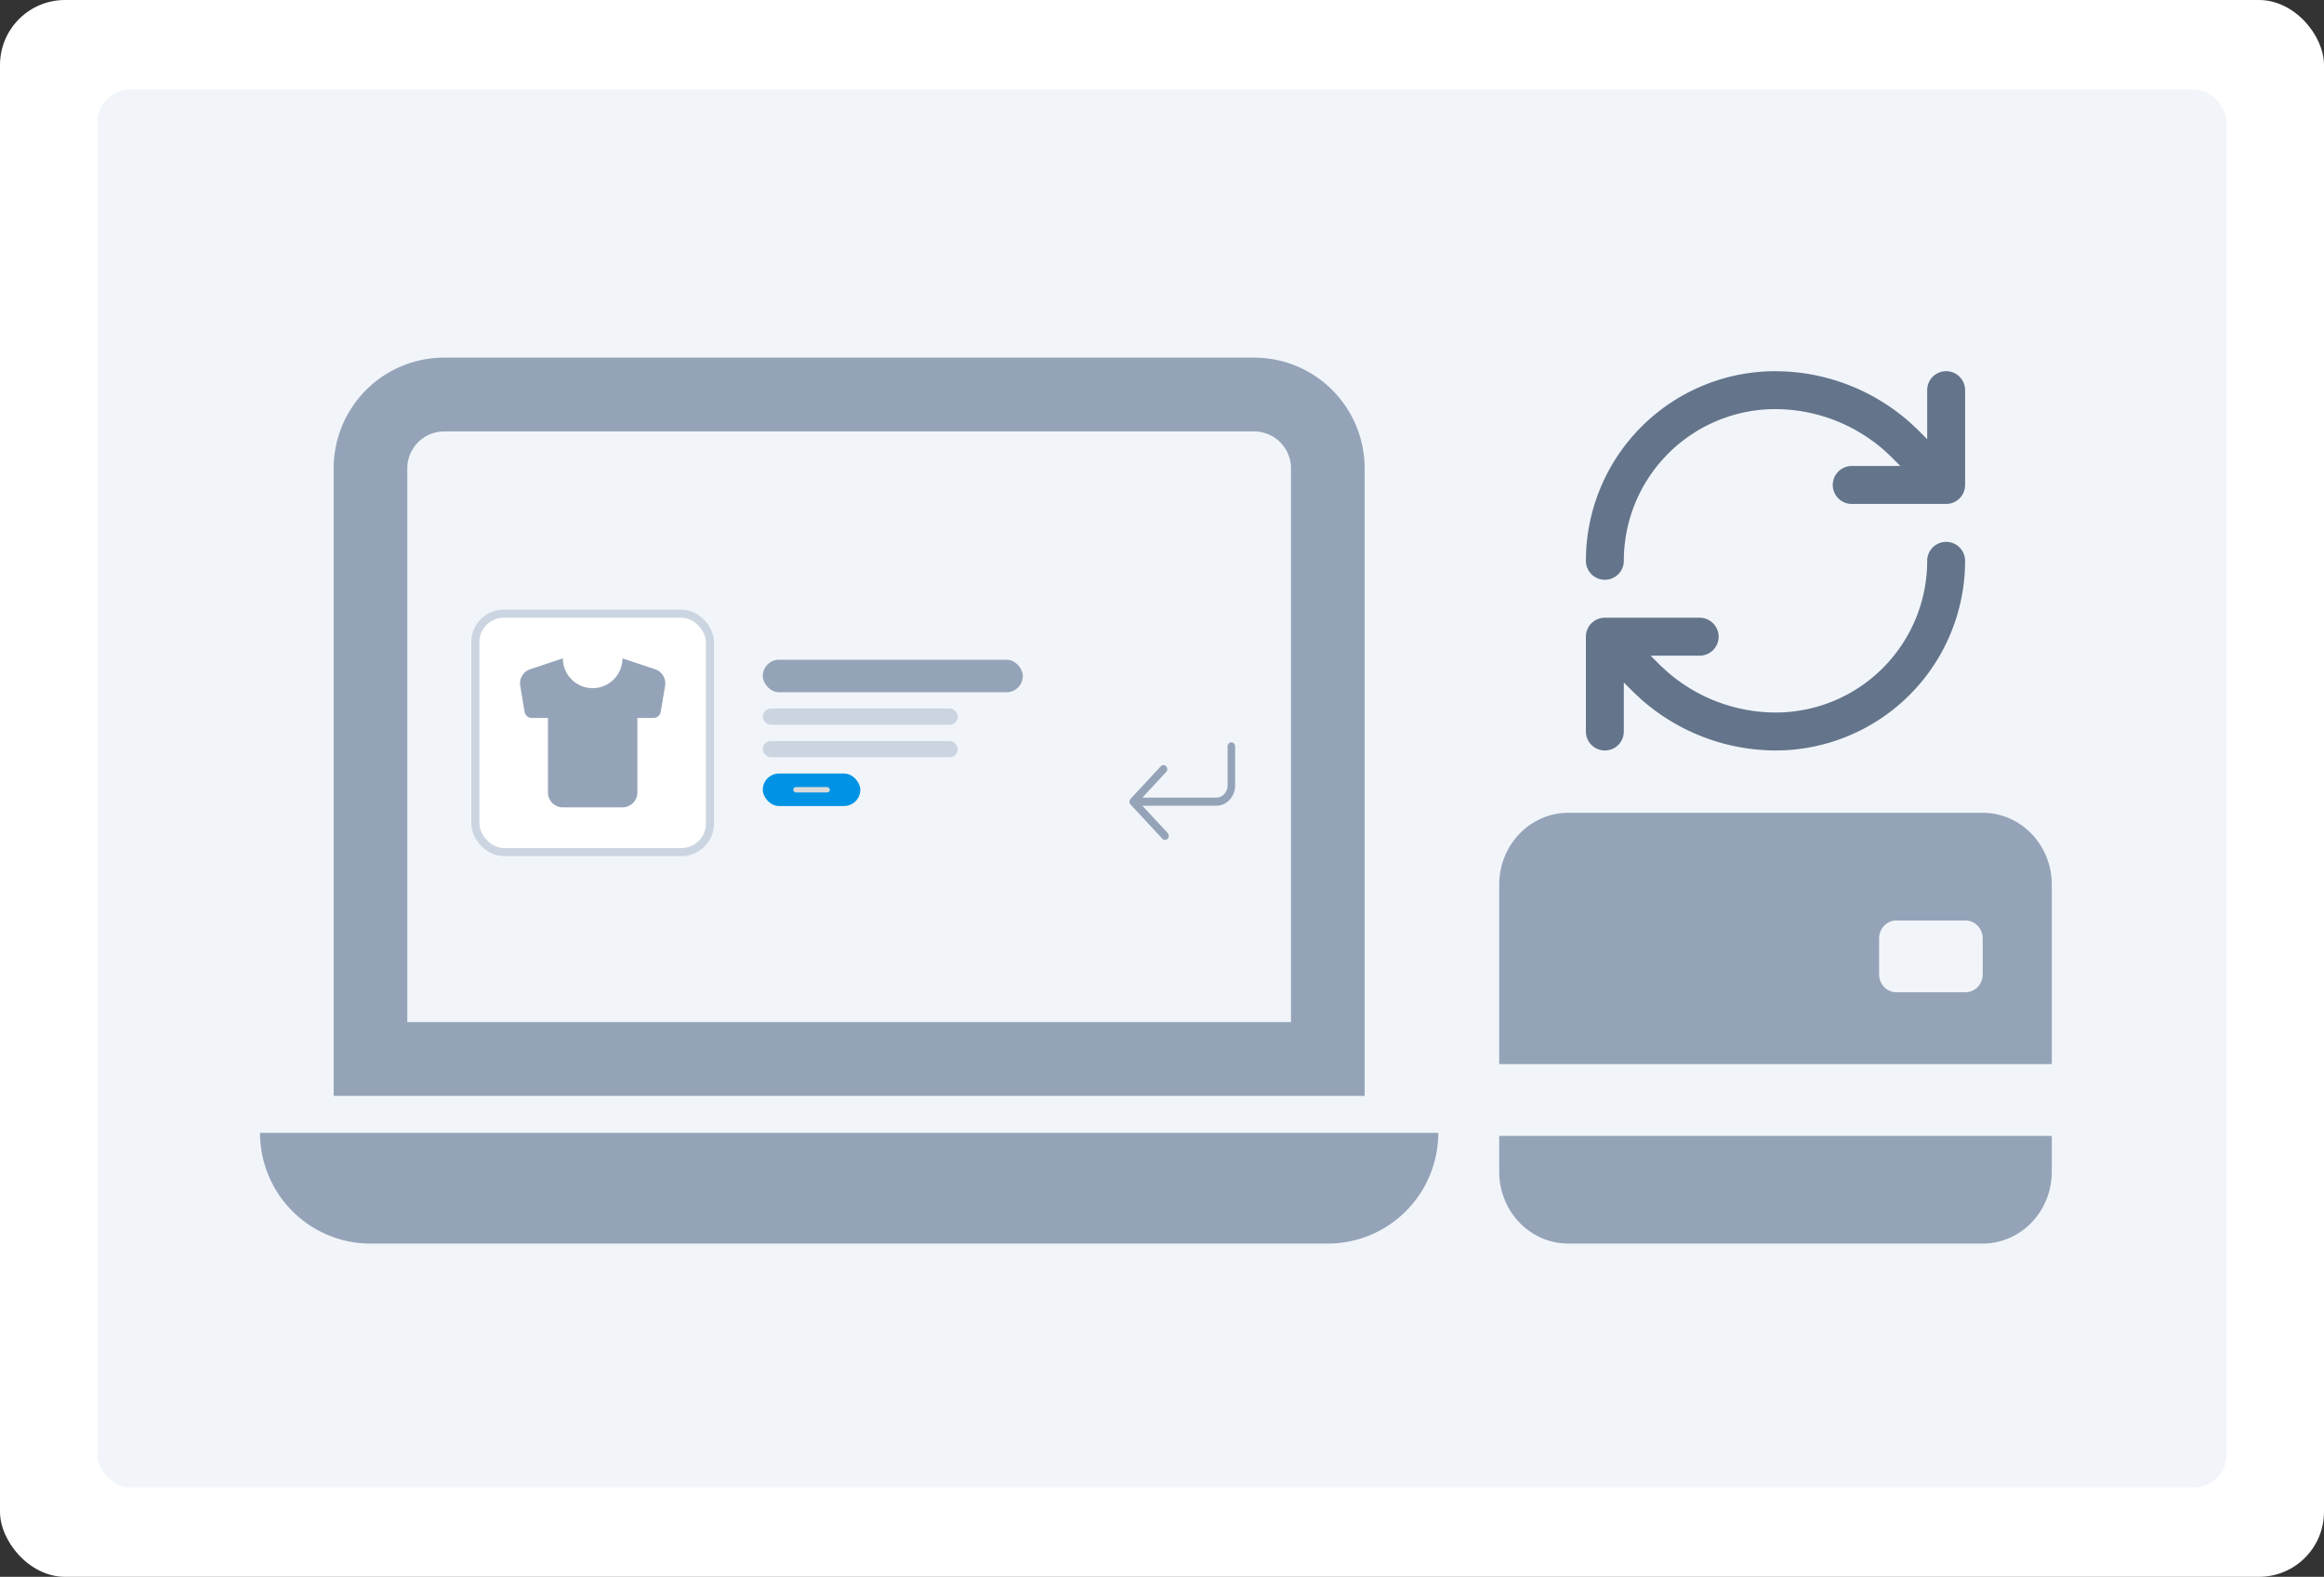 <svg xmlns="http://www.w3.org/2000/svg" width="286" height="194" fill="none" viewBox="0 0 286 194"><rect x="0" y="0" width="286" height="194" fill="#333333" stroke="none"/><rect width="286" height="194" fill="#fff" rx="8"/><rect width="262" height="172" x="12" y="11" fill="#F1F5F9" rx="4"/><path fill="#94A3B8" d="M154.344 53.083c1.202 0 2.354.479 3.204 1.33a4.55 4.55 0 0 1 1.327 3.212v68.125H50.125V57.625c0-1.205.477-2.36 1.327-3.211a4.53 4.53 0 0 1 3.204-1.33zM54.656 44a13.58 13.58 0 0 0-9.612 3.99 13.64 13.64 0 0 0-3.981 9.635v77.208h126.875V57.625c0-3.614-1.433-7.08-3.982-9.634A13.58 13.58 0 0 0 154.344 44zM32 139.375h145c0 3.614-1.432 7.079-3.982 9.634a13.57 13.57 0 0 1-9.612 3.991H45.594a13.58 13.58 0 0 1-9.613-3.991A13.64 13.64 0 0 1 32 139.375"/><rect width="28.871" height="29.333" x="58.5" y="75.5" fill="#fff" rx="3.5"/><rect width="28.871" height="29.333" x="58.5" y="75.5" stroke="#CBD5E1" rx="3.5"/><path fill="#94A3B8" d="M80.617 82.338 76.602 81a3.666 3.666 0 1 1-7.333 0l-4.015 1.338a1.83 1.83 0 0 0-1.229 2.044l.532 3.181a.916.916 0 0 0 .908.77h1.97V97.5c0 1.008.825 1.833 1.834 1.833h7.333a1.834 1.834 0 0 0 1.834-1.833v-9.167h1.97a.916.916 0 0 0 .908-.77l.532-3.18a1.834 1.834 0 0 0-1.229-2.045"/><rect width="32" height="4" x="93.871" y="81.167" fill="#94A3B8" rx="2"/><rect width="24" height="2" x="93.871" y="87.167" fill="#CBD5E1" rx="1"/><rect width="24" height="2" x="93.871" y="91.167" fill="#CBD5E1" rx="1"/><rect width="12" height="4" x="93.871" y="95.167" fill="#0093E5" rx="2"/><rect width="4.5" height=".667" x="97.621" y="96.833" fill="#D9D9D9" rx=".333"/><path fill="#94A3B8" fill-rule="evenodd" d="M151.536 91.333c.123 0 .241.053.328.147a.52.52 0 0 1 .136.353v4.8c0 .328-.06.654-.177.957a2.5 2.5 0 0 1-.503.81 2.3 2.3 0 0 1-.753.543c-.282.125-.583.19-.888.19h-9.093l3.108 3.346a.52.52 0 0 1 .136.354c0 .133-.049.26-.136.354a.45.45 0 0 1-.329.146.45.45 0 0 1-.329-.146l-3.9-4.2a.52.52 0 0 1-.101-.546.5.5 0 0 1 .101-.162l3.714-4a.45.45 0 0 1 .329-.146.45.45 0 0 1 .329.146.52.52 0 0 1 .136.354c0 .133-.049.26-.136.354l-2.922 3.146h9.093c.369 0 .723-.158.985-.44a1.56 1.56 0 0 0 .407-1.06v-4.8a.52.52 0 0 1 .136-.353.45.45 0 0 1 .329-.147" clip-rule="evenodd"/><path fill="#64748B" d="M195.167 90V78.333A2.333 2.333 0 0 1 197.5 76h11.667a2.333 2.333 0 0 1 0 4.667h-6.034l1.262 1.262.725.668a20.4 20.4 0 0 0 13.384 5.067A18.67 18.67 0 0 0 231.7 82.2a18.67 18.67 0 0 0 5.467-13.2 2.333 2.333 0 1 1 4.666 0A23.34 23.34 0 0 1 235 85.5a23.34 23.34 0 0 1-16.5 6.833h-.009a25.08 25.08 0 0 1-16.45-6.23l-.918-.847-1.29-1.29V90a2.333 2.333 0 1 1-4.666 0m0-21A23.333 23.333 0 0 1 218.5 45.667h.009l1.21.034a25.08 25.08 0 0 1 15.239 6.195l.919.848 1.29 1.29V48a2.333 2.333 0 1 1 4.666 0v11.667A2.333 2.333 0 0 1 239.5 62h-11.667a2.334 2.334 0 0 1 0-4.667h6.034l-1.262-1.262-.725-.668a20.42 20.42 0 0 0-13.387-5.07A18.667 18.667 0 0 0 199.833 69a2.333 2.333 0 1 1-4.666 0"/><path fill="#94A3B8" d="M184.5 108.833c0-2.342.896-4.589 2.49-6.246 1.594-1.656 3.756-2.587 6.01-2.587h51c2.254 0 4.416.931 6.01 2.587s2.49 3.904 2.49 6.246v22.084h-68zm48.875 4.417c-.564 0-1.104.233-1.503.647a2.26 2.26 0 0 0-.622 1.561v4.417c0 .586.224 1.147.622 1.562.399.414.939.646 1.503.646h8.5c.564 0 1.104-.232 1.503-.646s.622-.976.622-1.562v-4.417c0-.585-.224-1.147-.622-1.561a2.09 2.09 0 0 0-1.503-.647zm-48.875 26.5v4.417c0 2.342.896 4.589 2.49 6.246 1.594 1.656 3.756 2.587 6.01 2.587h51c2.254 0 4.416-.931 6.01-2.587s2.49-3.904 2.49-6.246v-4.417z"/></svg>